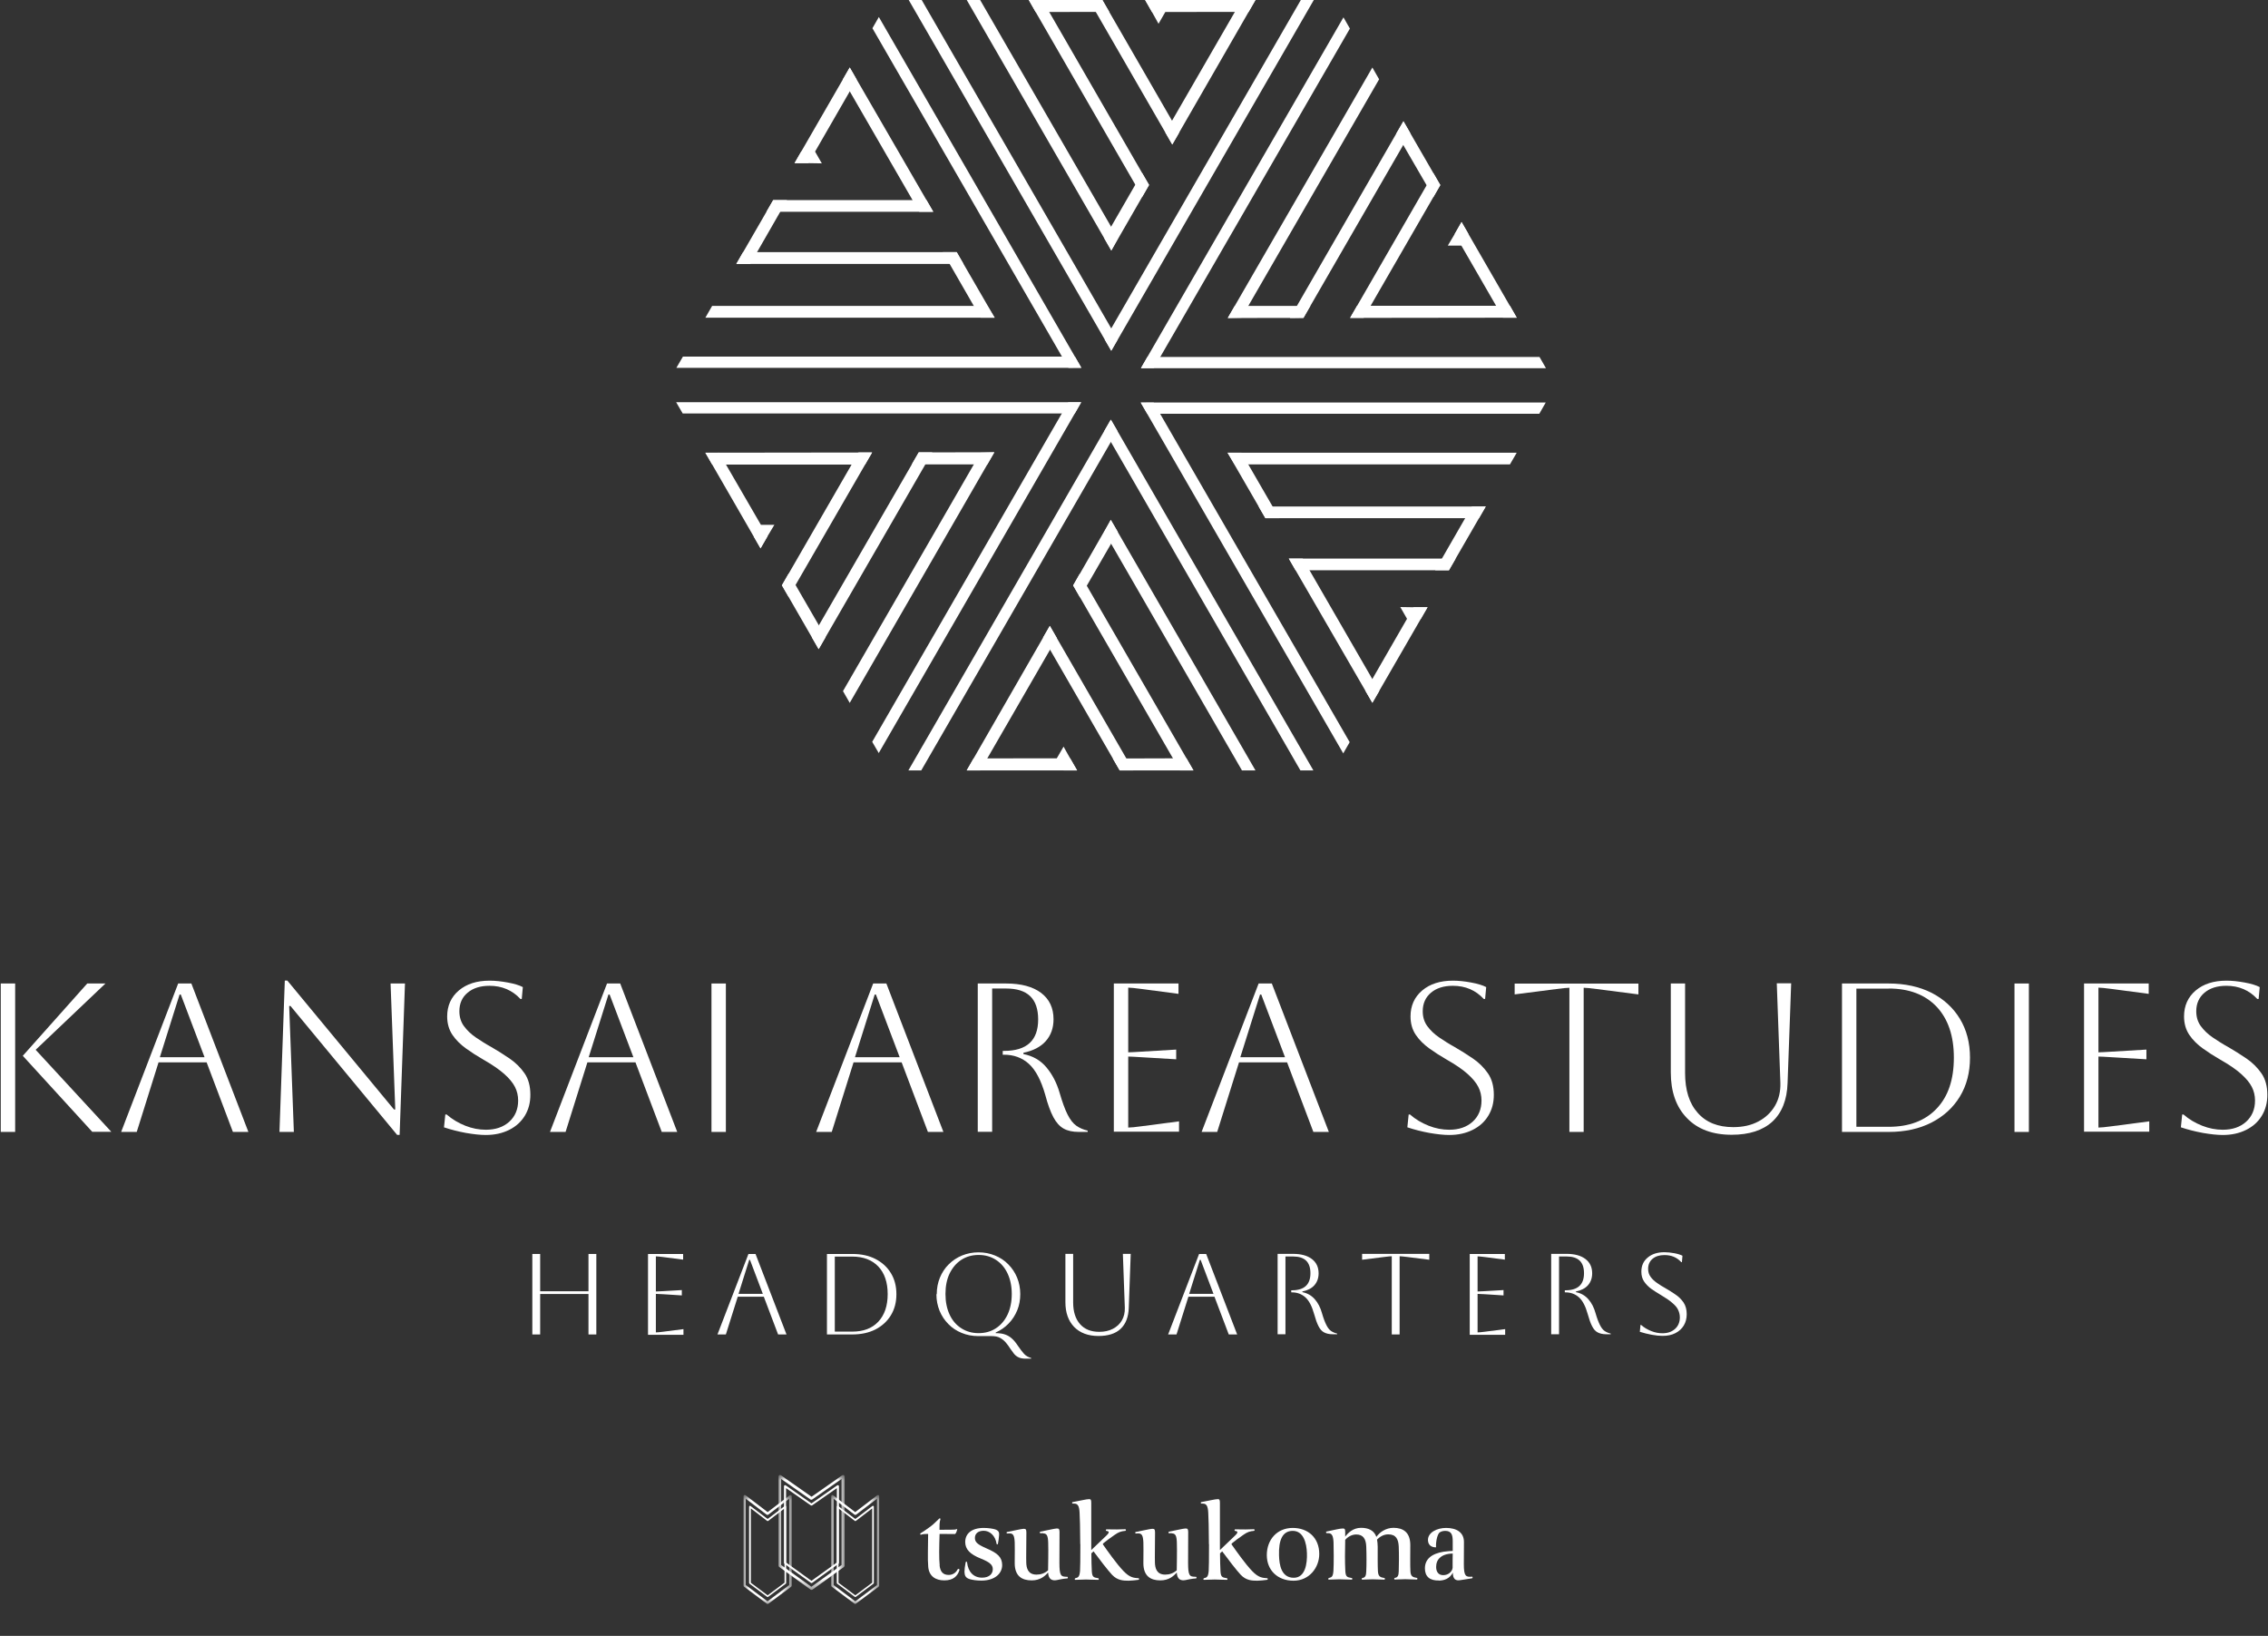 <?xml version="1.0" encoding="UTF-8"?>
<svg id="_レイヤー_1" data-name="レイヤー 1" xmlns="http://www.w3.org/2000/svg" xmlns:xlink="http://www.w3.org/1999/xlink" viewBox="0 0 208 150">
  <rect x="0" y="0" width="208" height="150" fill="#333333" stroke="none"/>
  <defs>
    <style>
      .cls-1 {
        mask: url(#mask-1);
      }

      .cls-2, .cls-3 {
        fill: #fff;
      }

      .cls-4 {
        mask: url(#mask);
      }

      .cls-3 {
        fill-rule: evenodd;
      }

      .cls-5 {
        mask: url(#mask-2-2);
      }
    </style>
    <mask id="mask" x="76.23" y="137.08" width="4.42" height="9.98" maskUnits="userSpaceOnUse">
      <g id="mask-2">
        <polygon id="path-1" class="cls-3" points="76.23 147.07 80.65 147.07 80.65 137.08 76.23 137.08 76.23 147.07"/>
      </g>
    </mask>
    <mask id="mask-1" x="68.19" y="137.08" width="4.42" height="9.98" maskUnits="userSpaceOnUse">
      <g id="mask-4">
        <polygon id="path-3" class="cls-3" points="72.6 147.07 68.19 147.07 68.19 142.08 68.19 137.08 72.6 137.08 72.6 147.07"/>
      </g>
    </mask>
    <mask id="mask-2-2" data-name="mask-2" x="71.39" y="135.24" width="6.05" height="10.54" maskUnits="userSpaceOnUse">
      <g id="mask-6">
        <polygon id="path-5" class="cls-3" points="77.45 135.24 71.39 135.24 71.39 145.78 77.45 145.78 77.45 135.24"/>
      </g>
    </mask>
  </defs>
  <g>
    <g>
      <polygon class="cls-2" points="84.49 70.64 83.31 70.64 101.87 38.48 102.47 39.5 84.49 70.64"/>
      <polygon class="cls-2" points="119.26 70.64 120.45 70.64 101.88 38.48 101.29 39.5 119.26 70.64"/>
      <polygon class="cls-2" points="99.05 54.78 98.42 53.68 101.87 47.67 102.52 48.78 99.05 54.78"/>
      <polygon class="cls-2" points="113.9 70.64 115.14 70.64 101.87 47.67 101.28 48.78 113.9 70.64"/>
      <polygon class="cls-2" points="102.69 70.64 102.06 69.55 108.81 69.53 109.45 70.64 102.69 70.64"/>
      <polyline class="cls-2" points="108.81 69.53 99.03 52.6 98.42 53.68 108.21 70.64 109.45 70.64 108.81 69.53"/>
      <polyline class="cls-2" points="103.29 69.53 96.28 57.39 95.66 58.46 102.69 70.64 103.93 70.64 103.29 69.53"/>
      <polygon class="cls-2" points="89.91 70.64 88.66 70.64 96.28 57.39 96.92 58.5 89.91 70.64"/>
      <polygon class="cls-2" points="88.66 70.64 89.29 69.54 98.14 69.53 98.78 70.64 88.66 70.64"/>
      <polyline class="cls-2" points="98.14 69.53 97.54 68.46 96.92 69.53 97.54 70.64 98.78 70.64 98.14 69.53"/>
    </g>
    <g>
      <polygon class="cls-2" points="123.78 68.05 123.19 69.08 104.62 36.92 105.8 36.91 123.78 68.05"/>
      <polygon class="cls-2" points="141.17 37.94 141.76 36.91 104.62 36.91 105.22 37.94 141.17 37.94"/>
      <polygon class="cls-2" points="117.33 47.51 116.05 47.51 112.58 41.51 113.86 41.51 117.33 47.51"/>
      <polygon class="cls-2" points="138.48 42.58 139.1 41.51 112.58 41.51 113.24 42.58 138.48 42.58"/>
      <polygon class="cls-2" points="132.88 52.29 131.62 52.29 134.99 46.44 136.26 46.44 132.88 52.29"/>
      <polyline class="cls-2" points="134.99 46.44 115.43 46.44 116.05 47.51 135.64 47.51 136.26 46.44 134.99 46.44"/>
      <polyline class="cls-2" points="132.23 51.22 118.2 51.22 118.82 52.29 132.88 52.29 133.5 51.22 132.23 51.22"/>
      <polygon class="cls-2" points="126.49 63.36 125.86 64.44 118.2 51.22 119.48 51.22 126.49 63.36"/>
      <polygon class="cls-2" points="125.86 64.44 125.23 63.35 129.65 55.68 130.92 55.68 125.86 64.44"/>
      <polyline class="cls-2" points="129.65 55.68 128.42 55.66 129.04 56.74 130.3 56.75 130.92 55.68 129.65 55.68"/>
    </g>
    <g>
      <polygon class="cls-2" points="141.19 32.73 141.78 33.76 104.64 33.76 105.23 32.73 141.19 32.73"/>
      <polygon class="cls-2" points="123.8 2.62 123.21 1.59 104.64 33.75 105.82 33.75 123.8 2.62"/>
      <polygon class="cls-2" points="120.17 28.05 119.54 29.15 112.6 29.16 113.24 28.05 120.17 28.05"/>
      <polygon class="cls-2" points="126.48 7.27 125.86 6.19 112.6 29.16 113.86 29.13 126.48 7.27"/>
      <polygon class="cls-2" points="132.09 16.97 131.46 18.06 128.07 12.22 128.71 11.12 132.09 16.97"/>
      <polyline class="cls-2" points="128.07 12.22 118.3 29.16 119.54 29.15 129.33 12.19 128.71 11.12 128.07 12.22"/>
      <polyline class="cls-2" points="130.83 17 123.82 29.15 125.06 29.15 132.09 16.97 131.47 15.9 130.83 17"/>
      <polygon class="cls-2" points="138.48 28.04 139.1 29.13 123.82 29.15 124.46 28.04 138.48 28.04"/>
      <polygon class="cls-2" points="139.1 29.13 137.84 29.13 133.41 21.46 134.04 20.36 139.1 29.13"/>
      <polyline class="cls-2" points="133.41 21.46 132.78 22.52 134.02 22.52 134.66 21.43 134.04 20.36 133.41 21.46"/>
    </g>
    <g>
      <polygon class="cls-2" points="119.3 0 120.49 0 101.92 32.16 101.32 31.14 119.3 0"/>
      <polygon class="cls-2" points="84.53 0 83.34 0 101.91 32.16 102.5 31.13 84.53 0"/>
      <polygon class="cls-2" points="104.74 15.86 105.38 16.96 101.92 22.97 101.28 21.86 104.74 15.86"/>
      <polygon class="cls-2" points="89.89 0 88.66 0 101.92 22.97 102.52 21.86 89.89 0"/>
      <polygon class="cls-2" points="101.1 0 101.73 1.09 94.98 1.1 94.35 0 101.1 0"/>
      <polyline class="cls-2" points="94.98 1.1 104.76 18.04 105.38 16.96 95.59 0 94.35 0 94.98 1.1"/>
      <polyline class="cls-2" points="100.5 1.1 107.51 13.25 108.13 12.18 101.1 0 99.86 0 100.5 1.1"/>
      <polygon class="cls-2" points="113.88 0 115.14 0 107.51 13.25 106.87 12.14 113.88 0"/>
      <polygon class="cls-2" points="115.14 0 114.51 1.09 105.65 1.1 105.02 0 115.14 0"/>
      <polyline class="cls-2" points="105.65 1.1 106.25 2.18 106.87 1.1 106.26 0 105.02 0 105.65 1.1"/>
    </g>
    <g>
      <polygon class="cls-2" points="80.01 2.59 80.6 1.56 99.17 33.72 97.99 33.73 80.01 2.59"/>
      <polygon class="cls-2" points="62.63 32.7 62.03 33.73 99.17 33.73 98.58 32.7 62.63 32.7"/>
      <polygon class="cls-2" points="86.47 23.12 87.74 23.12 91.22 29.13 89.93 29.13 86.47 23.12"/>
      <polygon class="cls-2" points="65.31 28.05 64.69 29.13 91.22 29.13 90.55 28.05 65.31 28.05"/>
      <polygon class="cls-2" points="70.91 18.35 72.17 18.35 68.81 24.2 67.53 24.2 70.91 18.35"/>
      <polyline class="cls-2" points="68.81 24.2 88.36 24.2 87.74 23.12 68.15 23.12 67.53 24.2 68.81 24.2"/>
      <polyline class="cls-2" points="71.57 19.42 85.59 19.42 84.97 18.35 70.91 18.35 70.29 19.42 71.57 19.42"/>
      <polygon class="cls-2" points="77.3 7.28 77.93 6.19 85.59 19.42 84.31 19.42 77.3 7.28"/>
      <polygon class="cls-2" points="77.93 6.19 78.56 7.29 74.14 14.96 72.87 14.96 77.93 6.19"/>
      <polyline class="cls-2" points="74.14 14.96 75.37 14.98 74.75 13.9 73.49 13.88 72.87 14.96 74.14 14.96"/>
    </g>
    <g>
      <polygon class="cls-2" points="62.61 37.91 62.01 36.88 99.15 36.88 98.57 37.91 62.61 37.91"/>
      <polygon class="cls-2" points="79.99 68.02 80.59 69.05 99.16 36.89 97.97 36.89 79.99 68.02"/>
      <polygon class="cls-2" points="83.62 42.58 84.26 41.48 91.19 41.47 90.55 42.58 83.62 42.58"/>
      <polygon class="cls-2" points="77.31 63.37 77.93 64.45 91.19 41.47 89.93 41.51 77.31 63.37"/>
      <polygon class="cls-2" points="71.71 53.67 72.34 52.57 75.72 58.41 75.08 59.52 71.71 53.67"/>
      <polyline class="cls-2" points="75.72 58.41 85.5 41.48 84.26 41.48 74.46 58.44 75.08 59.52 75.72 58.41"/>
      <polyline class="cls-2" points="72.96 53.64 79.98 41.49 78.74 41.49 71.71 53.67 72.33 54.74 72.96 53.64"/>
      <polygon class="cls-2" points="65.32 42.6 64.69 41.51 79.98 41.49 79.33 42.6 65.32 42.6"/>
      <polygon class="cls-2" points="64.69 41.51 65.95 41.51 70.39 49.17 69.75 50.28 64.69 41.51"/>
      <polyline class="cls-2" points="70.39 49.17 71.02 48.12 69.78 48.12 69.13 49.2 69.75 50.28 70.39 49.17"/>
    </g>
  </g>
  <g>
    <path class="cls-2" d="M.07,103.79v-13.61h1.32v13.61H.07ZM8.47,103.79l-6.38-6.98,5.91-6.63h1.67l-6.4,6.08,6.94,7.52h-1.75Z"/>
    <path class="cls-2" d="M11.11,103.79l5.23-13.61h1.21l5.23,13.61h-1.42l-2.41-6.38h-4.41l-2,6.38h-1.42ZM16.47,91.19l-1.81,5.75h4.1l-2.18-5.75h-.12Z"/>
    <path class="cls-2" d="M25.63,103.79l.49-13.88h.23l9.78,11.82h.12l-.43-11.55h1.32l-.49,13.88h-.23l-9.78-11.82h-.12l.43,11.55h-1.32Z"/>
    <path class="cls-2" d="M40.72,103.36l.12-1.17h.12c.51.44,1.08.78,1.71,1.03.63.25,1.26.37,1.89.37.88,0,1.59-.24,2.14-.73.54-.49.82-1.14.82-1.95,0-.45-.1-.88-.3-1.26-.2-.39-.53-.78-.99-1.19-.46-.4-1.09-.84-1.9-1.3-.56-.32-1.09-.66-1.59-1.02s-.92-.77-1.24-1.24c-.32-.47-.49-1.04-.49-1.7,0-.98.36-1.78,1.07-2.38.71-.6,1.65-.9,2.82-.9.52,0,1.08.06,1.67.17.6.11,1.06.25,1.38.42l-.1,1.09h-.12c-.74-.8-1.69-1.21-2.84-1.21-.83,0-1.5.21-2,.63-.51.42-.76.99-.76,1.7,0,.53.14.99.42,1.37.28.38.64.73,1.08,1.03.44.3.91.6,1.42.88.58.34,1.15.69,1.7,1.07.55.38,1,.83,1.36,1.35s.53,1.18.53,1.97c0,.73-.17,1.36-.51,1.92-.34.55-.81.98-1.43,1.29-.62.31-1.33.47-2.15.47-.52,0-1.13-.07-1.83-.19-.7-.13-1.37-.3-2-.51Z"/>
    <path class="cls-2" d="M50.44,103.79l5.23-13.61h1.21l5.23,13.61h-1.42l-2.41-6.38h-4.41l-2,6.38h-1.42ZM55.8,91.19l-1.81,5.75h4.1l-2.18-5.75h-.12Z"/>
    <path class="cls-2" d="M65.25,103.79v-13.61h1.32v13.61h-1.32Z"/>
    <path class="cls-2" d="M74.85,103.79l5.23-13.61h1.21l5.23,13.61h-1.42l-2.41-6.38h-4.41l-2,6.38h-1.42ZM80.22,91.19l-1.81,5.75h4.1l-2.18-5.75h-.12Z"/>
    <path class="cls-2" d="M89.67,90.18h2.61c1.37,0,2.44.29,3.2.86.76.58,1.14,1.38,1.14,2.42,0,.8-.24,1.47-.71,2-.47.53-1.16.89-2.05,1.07v.12c.86.17,1.56.57,2.1,1.21.54.64.95,1.42,1.22,2.35.25.86.49,1.52.73,1.99.24.47.5.81.8,1.02s.64.36,1.04.45v.12h-.8c-.57,0-1.04-.1-1.41-.31-.37-.21-.68-.56-.94-1.05-.26-.49-.51-1.17-.74-2.04-.38-1.33-.88-2.28-1.5-2.84-.62-.56-1.38-.84-2.28-.84h-.12v-.35h.12c2.09,0,3.13-.96,3.13-2.88s-.98-2.84-2.94-2.84h-1.28v13.14h-1.32v-13.61Z"/>
    <path class="cls-2" d="M102.15,103.79v-13.61h5.93v.95l-3.4-.45c-.6-.08-1-.12-1.21-.12v5.93c.17,0,.57-.02,1.21-.06l3.19-.19v.89l-3.19-.19c-.63-.04-1.04-.06-1.21-.06v6.51c.23,0,.64-.04,1.22-.12l3.44-.45v.95h-5.99Z"/>
    <path class="cls-2" d="M110.2,103.79l5.23-13.61h1.21l5.23,13.61h-1.42l-2.41-6.38h-4.41l-2,6.38h-1.42ZM115.56,91.19l-1.81,5.75h4.1l-2.18-5.75h-.12Z"/>
    <path class="cls-2" d="M129.07,103.36l.12-1.17h.12c.5.44,1.08.78,1.71,1.03s1.26.37,1.89.37c.88,0,1.59-.24,2.14-.73.54-.49.82-1.14.82-1.95,0-.45-.1-.88-.3-1.26-.2-.39-.53-.78-.99-1.19s-1.09-.84-1.9-1.3c-.56-.32-1.09-.66-1.59-1.02s-.92-.77-1.24-1.24-.49-1.04-.49-1.7c0-.98.36-1.78,1.07-2.38.71-.6,1.65-.9,2.82-.9.52,0,1.08.06,1.67.17.6.11,1.06.25,1.38.42l-.1,1.09h-.12c-.74-.8-1.68-1.21-2.84-1.21-.83,0-1.5.21-2,.63-.5.42-.76.99-.76,1.7,0,.53.14.99.42,1.37.28.38.64.73,1.08,1.03.44.3.91.6,1.42.88.58.34,1.15.69,1.7,1.07.55.38,1,.83,1.36,1.35s.54,1.18.54,1.97c0,.73-.17,1.36-.51,1.92s-.81.98-1.43,1.29c-.62.31-1.33.47-2.15.47-.52,0-1.13-.07-1.83-.19-.7-.13-1.37-.3-2-.51Z"/>
    <path class="cls-2" d="M143.93,103.79v-13.22c-.19,0-.6.04-1.21.12l-3.81.49v-.99h11.35v.99l-3.81-.49c-.61-.08-1.01-.12-1.21-.12v13.22h-1.32Z"/>
    <path class="cls-2" d="M153.22,90.18h1.32v8.2c0,1.57.38,2.79,1.16,3.66.77.88,1.86,1.31,3.26,1.31.88,0,1.65-.17,2.3-.52.65-.34,1.16-.82,1.52-1.43.36-.61.52-1.31.5-2.1l-.33-9.14h1.32l-.33,9.14c-.05,1.55-.52,2.73-1.39,3.54-.87.8-2.12,1.21-3.74,1.21-1.75,0-3.12-.51-4.1-1.53-.99-1.02-1.48-2.41-1.48-4.19v-8.17Z"/>
    <path class="cls-2" d="M168.93,103.79v-13.61h4.28c1.5,0,2.81.29,3.93.85,1.11.57,1.98,1.36,2.6,2.38.62,1.02.93,2.21.93,3.57s-.31,2.55-.93,3.57c-.62,1.02-1.49,1.81-2.6,2.38-1.12.57-2.42.86-3.93.86h-4.28ZM173.21,90.65h-2.96v12.67h2.96c1.88,0,3.35-.56,4.4-1.67,1.06-1.11,1.58-2.67,1.58-4.67s-.53-3.55-1.58-4.67c-1.06-1.11-2.52-1.67-4.4-1.67Z"/>
    <path class="cls-2" d="M184.75,103.79v-13.61h1.32v13.61h-1.32Z"/>
    <path class="cls-2" d="M191.13,103.79v-13.61h5.93v.95l-3.4-.45c-.6-.08-1-.12-1.21-.12v5.93c.17,0,.57-.02,1.21-.06l3.19-.19v.89l-3.19-.19c-.63-.04-1.04-.06-1.21-.06v6.51c.23,0,.64-.04,1.22-.12l3.44-.45v.95h-5.99Z"/>
    <path class="cls-2" d="M200.01,103.36l.12-1.17h.12c.5.44,1.08.78,1.71,1.03s1.26.37,1.89.37c.88,0,1.59-.24,2.14-.73.54-.49.82-1.14.82-1.95,0-.45-.1-.88-.3-1.26-.2-.39-.53-.78-.99-1.19s-1.09-.84-1.9-1.3c-.56-.32-1.09-.66-1.59-1.02s-.92-.77-1.24-1.24-.49-1.04-.49-1.7c0-.98.36-1.78,1.07-2.38.71-.6,1.65-.9,2.82-.9.52,0,1.08.06,1.67.17.6.11,1.06.25,1.38.42l-.1,1.09h-.12c-.74-.8-1.68-1.21-2.84-1.21-.83,0-1.5.21-2,.63-.5.42-.76.99-.76,1.7,0,.53.14.99.42,1.37.28.38.64.73,1.08,1.03.44.3.91.6,1.42.88.58.34,1.15.69,1.7,1.07.55.38,1,.83,1.36,1.35s.54,1.18.54,1.97c0,.73-.17,1.36-.51,1.92s-.81.98-1.43,1.29c-.62.31-1.33.47-2.15.47-.52,0-1.13-.07-1.83-.19-.7-.13-1.37-.3-2-.51Z"/>
  </g>
  <g>
    <path class="cls-2" d="M48.82,122.36v-7.38h.72v3.42h4.43v-3.42h.72v7.38h-.72v-3.71h-4.43v3.71h-.72Z"/>
    <path class="cls-2" d="M59.43,122.36v-7.38h3.22v.52l-1.85-.24c-.32-.04-.54-.06-.65-.06v3.22c.09,0,.31-.01.65-.03l1.73-.1v.49l-1.73-.11c-.34-.02-.56-.03-.65-.03v3.53c.13,0,.35-.02.66-.06l1.87-.24v.52h-3.25Z"/>
    <path class="cls-2" d="M65.8,122.36l2.84-7.38h.65l2.84,7.38h-.77l-1.31-3.46h-2.39l-1.09,3.46h-.77ZM68.71,115.52l-.98,3.12h2.23l-1.18-3.12h-.06Z"/>
    <path class="cls-2" d="M75.84,122.36v-7.38h2.32c.82,0,1.53.15,2.13.46.6.31,1.08.74,1.41,1.29.34.55.51,1.2.51,1.94s-.17,1.38-.51,1.94c-.34.55-.81.98-1.41,1.29-.61.31-1.32.46-2.13.46h-2.32ZM78.16,115.22h-1.6v6.88h1.6c1.02,0,1.82-.3,2.39-.91.57-.61.86-1.45.86-2.53s-.29-1.93-.86-2.53c-.57-.6-1.37-.91-2.39-.91Z"/>
    <path class="cls-2" d="M85.91,118.66c0-.54.1-1.05.29-1.51s.46-.88.81-1.22c.35-.35.76-.62,1.22-.81.47-.19.97-.29,1.51-.29s1.05.1,1.51.29c.47.19.88.46,1.22.81.35.35.62.76.81,1.22s.29.97.29,1.51-.09,1.03-.28,1.49c-.19.46-.45.86-.79,1.21-.34.35-.73.62-1.18.82v.06c.34,0,.62.04.85.12s.44.2.63.37c.19.17.37.39.54.65.22.32.41.57.57.75s.39.31.66.39v.06h-.5c-.27,0-.5-.04-.67-.13-.17-.08-.31-.2-.42-.34s-.22-.29-.32-.44c-.12-.19-.25-.37-.4-.55-.15-.18-.33-.33-.53-.44-.21-.12-.47-.17-.8-.17h-1.22c-.54,0-1.05-.1-1.51-.29-.47-.19-.88-.46-1.22-.81-.35-.35-.62-.76-.81-1.22-.19-.47-.29-.97-.29-1.51ZM86.71,118.66c0,.72.13,1.34.38,1.88s.61.96,1.07,1.25c.46.3.99.45,1.59.45s1.14-.15,1.59-.45c.46-.3.81-.72,1.07-1.26.25-.54.38-1.17.38-1.88s-.13-1.33-.38-1.87c-.25-.54-.61-.96-1.07-1.26-.46-.3-.99-.45-1.59-.45s-1.13.15-1.59.45-.81.72-1.07,1.25c-.26.54-.38,1.17-.38,1.88Z"/>
    <path class="cls-2" d="M97.7,114.97h.72v4.45c0,.85.21,1.51.63,1.99s1.01.71,1.77.71c.48,0,.89-.09,1.25-.28.36-.19.63-.44.82-.77s.28-.71.27-1.14l-.18-4.96h.72l-.18,4.96c-.03.84-.28,1.48-.75,1.92-.47.44-1.15.65-2.03.65-.95,0-1.69-.28-2.23-.83-.53-.55-.8-1.31-.8-2.27v-4.43Z"/>
    <path class="cls-2" d="M107.13,122.36l2.84-7.38h.65l2.84,7.38h-.77l-1.31-3.46h-2.39l-1.09,3.46h-.77ZM110.04,115.52l-.98,3.12h2.23l-1.18-3.12h-.06Z"/>
    <path class="cls-2" d="M117.17,114.97h1.41c.75,0,1.32.16,1.73.47.41.31.62.75.62,1.31,0,.44-.13.8-.38,1.09s-.63.48-1.11.58v.06c.46.09.84.31,1.14.65s.52.77.66,1.28c.13.46.27.82.4,1.08.13.26.27.44.43.55.16.11.35.19.56.24v.06h-.43c-.31,0-.56-.06-.77-.17s-.37-.3-.51-.57c-.14-.27-.27-.64-.4-1.11-.2-.72-.47-1.24-.81-1.54-.34-.3-.75-.45-1.23-.45h-.06v-.19h.06c1.13,0,1.7-.52,1.7-1.56s-.53-1.54-1.59-1.54h-.7v7.13h-.72v-7.38Z"/>
    <path class="cls-2" d="M127.64,122.36v-7.17c-.11,0-.32.02-.65.06l-2.07.26v-.54h6.16v.54l-2.07-.26c-.33-.04-.55-.06-.65-.06v7.17h-.72Z"/>
    <path class="cls-2" d="M134.79,122.36v-7.38h3.22v.52l-1.85-.24c-.32-.04-.54-.06-.65-.06v3.22c.09,0,.31-.01.65-.03l1.73-.1v.49l-1.73-.11c-.34-.02-.56-.03-.65-.03v3.53c.13,0,.35-.02.66-.06l1.87-.24v.52h-3.25Z"/>
    <path class="cls-2" d="M142.26,114.97h1.41c.75,0,1.32.16,1.73.47.41.31.62.75.62,1.31,0,.44-.13.8-.38,1.09s-.63.48-1.11.58v.06c.46.09.84.31,1.14.65s.52.77.66,1.28c.13.46.27.82.4,1.08.13.26.27.44.43.55.16.11.35.19.56.24v.06h-.43c-.31,0-.56-.06-.77-.17s-.37-.3-.51-.57c-.14-.27-.27-.64-.4-1.11-.2-.72-.47-1.24-.81-1.54-.34-.3-.75-.45-1.23-.45h-.06v-.19h.06c1.13,0,1.7-.52,1.7-1.56s-.53-1.54-1.59-1.54h-.7v7.13h-.72v-7.38Z"/>
    <path class="cls-2" d="M150.39,122.12l.06-.63h.06c.27.24.58.42.93.56s.69.2,1.02.2c.48,0,.86-.13,1.16-.4.29-.26.44-.62.44-1.06,0-.25-.06-.47-.16-.69s-.29-.43-.54-.64c-.25-.22-.59-.45-1.03-.71-.3-.18-.59-.36-.86-.55-.27-.19-.5-.42-.68-.68s-.26-.56-.26-.92c0-.53.19-.97.58-1.29.39-.33.9-.49,1.53-.49.28,0,.58.03.91.09.32.06.57.14.75.23l-.05.59h-.06c-.4-.44-.91-.65-1.54-.65-.45,0-.81.11-1.09.34-.27.23-.41.54-.41.92,0,.29.08.54.23.74.15.21.35.39.59.56.24.17.5.33.77.48.32.18.62.38.92.58.3.2.55.45.74.73.19.29.29.64.29,1.07,0,.39-.09.74-.27,1.04-.18.3-.44.53-.77.7-.33.17-.72.25-1.17.25-.28,0-.61-.03-.99-.1s-.74-.16-1.09-.27Z"/>
  </g>
  <g>
    <g>
      <path class="cls-2" d="M86.17,143.53c.06.57.3.88.84.88.36,0,.66-.2.81-.5.06-.11.2-.04.17.06-.18.57-.58.94-1.39.94s-1.39-.39-1.47-1.23c-.07-.76-.01-1.81-.01-3.03-.16,0-.47,0-.66.07-.07.02-.1-.1-.03-.13.21-.13.56-.36.92-.63.31-.23.6-.55.79-.72.07-.06.13.02.1.09-.02.08-.06.19-.07.4-.01.16-.01.42-.01.54.19,0,.6-.01,1.19-.01.19,0,.3-.01.44-.06-.02.16-.12.42-.2.46-.3,0-.78-.01-1.42-.01-.04,1.23-.06,2.23.01,2.89Z"/>
      <path class="cls-2" d="M88.45,144.17c0-.23.04-.56.11-.91.02-.1.13-.09.13,0,.1.88.6,1.41,1.4,1.4.66-.01.96-.37.96-.78s-.31-.65-1.1-.97c-1-.4-1.42-.85-1.43-1.51,0-.77.57-1.29,1.67-1.3.43,0,.86.06,1.1.14.31.12.35.27.34.5-.01.21-.07.65-.11.82-.02.07-.11.07-.12,0-.12-.77-.64-1.21-1.21-1.2-.5.01-.78.27-.78.66s.25.6,1.05.95c1.03.44,1.44.81,1.45,1.53,0,.79-.68,1.42-1.89,1.43-.46,0-.82-.06-1.07-.13-.31-.09-.49-.25-.49-.64Z"/>
      <path class="cls-2" d="M95.64,140.58c-.08,0-.11,0-.21.01-.08.01-.1-.13-.01-.15.55-.1,1.26-.28,1.49-.29.23-.01.25.08.26.32,0,.72-.01,1.85-.01,2.8,0,1.24.13,1.31.72,1.31.07,0,.08.15,0,.15-.36.02-.72.1-.95.15-.38.07-.77,0-.81-.69-.31.35-.74.72-1.51.72-.87,0-1.55-.38-1.55-1.58,0-1.03.02-1.54,0-1.9-.03-.62-.13-.83-.47-.83-.08,0-.12,0-.21.01-.08.01-.1-.13-.01-.14.55-.1,1.27-.28,1.5-.29.23-.01.25.08.26.34,0,.9-.03,2.44-.01,2.79.02.42.12,1.07.94,1.07.4,0,.74-.12,1.06-.39,0-.27.04-1.79.01-2.56-.02-.62-.13-.83-.47-.83Z"/>
      <path class="cls-2" d="M99.07,141.58c0-1.23-.04-2.7-.06-2.87-.03-.61-.16-.84-.49-.84h-.13c-.08,0-.1-.13-.01-.14.72-.13,1.25-.27,1.52-.27.14,0,.18.08.18.34v4.33c.43-.4.9-.85,1.39-1.33.12-.12.4-.39.02-.42-.09,0-.1-.15,0-.15.31,0,.63.01.94.01.28,0,.45-.02.75-.02.12,0,.1.13.02.15-.36.03-.59.1-.95.35-.5.34-.78.56-1.04.77-.09.08-.08.11-.02.18.34.48,1.21,1.73,1.86,2.4.58.6.95.61,1.35.64.09,0,.11.12,0,.15-.2.03-.65.08-.89.08-.49,0-1.03-.02-1.53-.55-.41-.45-1.1-1.34-1.69-2.14l-.2.18c0,.63.02,1.22.04,1.62.03.56.16.59.58.66.08,0,.09.15,0,.15-.37,0-.87-.03-1.12-.03-.18,0-.79.03-.97.03-.08,0-.07-.13,0-.15.25-.06.38-.1.43-.66.02-.23.03-1.13.03-2.45Z"/>
      <path class="cls-2" d="M107.44,140.58c-.08,0-.11,0-.21.01-.08.01-.1-.13-.01-.15.55-.1,1.26-.28,1.49-.29.23-.01.25.08.26.32,0,.72-.01,1.85-.01,2.8,0,1.24.13,1.31.72,1.31.07,0,.08.15,0,.15-.36.02-.72.1-.95.15-.38.07-.77,0-.81-.69-.31.35-.74.72-1.51.72-.87,0-1.55-.38-1.55-1.58,0-1.03.02-1.54,0-1.9-.03-.62-.13-.83-.47-.83-.08,0-.12,0-.21.01-.08.01-.1-.13-.01-.14.55-.1,1.27-.28,1.5-.29.23-.01.25.08.26.34,0,.9-.03,2.44-.01,2.79.02.42.12,1.07.94,1.07.4,0,.74-.12,1.06-.39,0-.27.04-1.79.01-2.56-.02-.62-.13-.83-.47-.83Z"/>
      <path class="cls-2" d="M110.87,141.58c0-1.23-.04-2.7-.06-2.87-.03-.61-.16-.84-.49-.84h-.13c-.08,0-.1-.13-.01-.14.72-.13,1.25-.27,1.52-.27.14,0,.18.08.18.34v4.33c.43-.4.9-.85,1.39-1.33.12-.12.4-.39.02-.42-.09,0-.1-.15,0-.15.31,0,.63.01.94.01.28,0,.45-.02.75-.02.12,0,.1.13.02.15-.36.03-.59.1-.95.35-.5.34-.78.56-1.04.77-.09.08-.08.11-.02.18.34.48,1.21,1.73,1.86,2.4.58.6.95.61,1.35.64.09,0,.11.12,0,.15-.2.03-.65.08-.89.08-.49,0-1.03-.02-1.53-.55-.41-.45-1.1-1.34-1.69-2.14l-.2.18c0,.63.02,1.22.04,1.62.03.56.16.59.58.66.08,0,.09.15,0,.15-.37,0-.87-.03-1.12-.03-.18,0-.79.03-.97.03-.08,0-.07-.13,0-.15.25-.06.38-.1.43-.66.02-.23.03-1.13.03-2.45Z"/>
      <path class="cls-2" d="M118.56,140.1c1.39,0,2.43.89,2.43,2.39,0,1.24-.91,2.45-2.36,2.45s-2.45-.95-2.45-2.35.93-2.49,2.38-2.49ZM118.56,140.37c-.96,0-1.3.87-1.26,2.24.02.88.21,2.06,1.35,2.06,1.07,0,1.24-1.32,1.21-2.24-.03-.96-.32-2.06-1.3-2.06Z"/>
      <path class="cls-2" d="M121.81,140.58h-.13c-.08,0-.1-.13-.01-.15.72-.15,1.2-.28,1.5-.28.17,0,.2.09.2.35v.4c.25-.34.73-.81,1.45-.81.68,0,1.19.23,1.41.83.31-.44.88-.83,1.57-.83.88,0,1.54.41,1.54,1.58,0,.77-.02,1.86.01,2.39.02.49.22.56.58.62.08,0,.09.15,0,.15-.39,0-.78-.03-1.06-.03-.2,0-.74.02-.95.03-.08,0-.07-.13,0-.15.27-.03.35-.22.36-.6.02-.57.03-1.58,0-2.26-.03-.69-.25-1.13-.96-1.13-.37,0-.72.16-1.03.48.03.16.06.44.06.67,0,.77-.01,1.69.02,2.23.03.49.22.56.58.62.08,0,.09.15,0,.15-.39,0-.78-.03-1.06-.03-.2,0-.74.02-.95.03-.08,0-.07-.13,0-.15.27-.03.35-.22.36-.6.03-.57.03-1.61,0-2.29-.03-.69-.28-1.1-.92-1.1-.47,0-.83.28-1.01.49-.03.98-.03,2.09.01,2.84.03.56.16.59.58.66.08,0,.09.15,0,.15-.37,0-.87-.03-1.12-.03-.18,0-.79.03-.97.03-.08,0-.07-.13,0-.15.25-.06.38-.1.42-.66.04-.55.03-2.26.01-2.61-.03-.62-.16-.84-.49-.84Z"/>
      <path class="cls-2" d="M131.96,144.92c-.84.02-1.28-.37-1.28-1.11,0-.84.6-1.35,1.72-1.53.28-.04.7-.07.83-.07v-.88c0-.59-.11-.96-.69-.96-.21,0-.44.06-.57.2-.13.19-.22.5-.26.88-.01.13-.02.28-.01.43-.44.01-.74-.23-.74-.68,0-.69.83-1.1,1.66-1.1.95,0,1.64.4,1.64,1.29,0,.51-.01,1.49-.01,2.02,0,1.11.17,1.21.74,1.16.08-.01.09.13.01.15l-1.08.17c-.41.07-.68-.08-.68-.69-.29.55-.78.72-1.27.73ZM132.08,142.81c-.27.22-.37.54-.37.87,0,.44.21.75.65.75.47,0,.82-.32.86-.67-.01-.28.01-1.31.01-1.31-.54.01-.92.15-1.15.36Z"/>
    </g>
    <g>
      <g id="Group-5">
        <g class="cls-4">
          <path id="Fill-3" class="cls-3" d="M76.45,145.34l1.99,1.49,1.99-1.49v-7.92l-1.92,1.47s-.09.03-.13,0l-1.93-1.47v7.92ZM78.44,147.07s-.05,0-.07-.02l-2.1-1.57s-.04-.05-.04-.09v-8.2s.02-.08.06-.1c.04-.02.08-.01.11.01l2.03,1.55,2.03-1.55s.08-.03.11-.01c.04.02.06.06.06.1v8.2s-.02.07-.04.09l-2.1,1.57s-.04.02-.06.02h0Z"/>
        </g>
      </g>
      <path id="Fill-6" class="cls-3" d="M76.89,145.12l1.55,1.16,1.55-1.16v-6.81l-1.5,1.15s-.07.02-.09,0l-1.5-1.15v6.81ZM78.44,146.44s-.03,0-.05-.02l-1.62-1.21s-.03-.04-.03-.06v-7s.02-.06.04-.07c.03-.01.06-.01.08,0l1.58,1.2,1.58-1.2s.05-.02.08,0c.03.01.04.04.04.07v7s-.01.05-.03.06l-1.62,1.21s-.03.02-.04.02h0Z"/>
      <g id="Group-12">
        <g class="cls-1">
          <path id="Fill-10" class="cls-3" d="M68.4,145.34l1.99,1.49,1.99-1.49v-7.92l-1.93,1.47s-.09.03-.13,0l-1.93-1.47v7.92ZM70.4,147.07s-.05,0-.07-.02l-2.1-1.57s-.04-.05-.04-.09v-8.2s.02-.08.06-.1c.04-.02.08-.01.12.01l2.03,1.55,2.03-1.55s.08-.03.12-.01c.04.02.06.06.06.1v8.2s-.02.07-.04.09l-2.1,1.57s-.04.02-.07.02h0Z"/>
        </g>
      </g>
      <path id="Fill-13" class="cls-3" d="M68.85,145.12l1.55,1.16,1.55-1.16v-6.81l-1.5,1.15s-.06.02-.09,0l-1.5-1.15v6.81ZM70.4,146.44s-.03,0-.05-.02l-1.62-1.21s-.03-.04-.03-.06v-7s.02-.06.04-.07c.03-.01.06-.01.08,0l1.58,1.2,1.58-1.2s.05-.02.08,0c.03.01.04.04.04.07v7s-.01.05-.03.06l-1.62,1.21s-.03.02-.04.02h0Z"/>
      <g id="Group-19">
        <g class="cls-5">
          <path id="Fill-17" class="cls-3" d="M71.64,143.5l2.77,2,2.77-2v-7.89l-2.7,1.89s-.1.03-.14,0l-2.7-1.89v7.89ZM74.42,145.78s-.05,0-.07-.02l-2.9-2.09s-.05-.06-.05-.1v-8.2s.02-.09.07-.11c.04-.02.09-.02.13,0l2.83,1.98,2.83-1.98s.09-.03.13,0c.04.02.07.06.07.11v8.2s-.02.08-.05.1l-2.9,2.09s-.05.02-.07.02h0Z"/>
        </g>
      </g>
      <path id="Fill-20" class="cls-3" d="M72.09,143.27l2.33,1.68,2.33-1.68v-6.82l-2.28,1.59s-.07.02-.1,0l-2.28-1.59v6.82ZM74.42,145.16s-.04,0-.05-.02l-2.43-1.75s-.04-.05-.04-.08v-7.04s.02-.07.05-.08c.03-.02.07-.01.1,0l2.37,1.66,2.37-1.66s.07-.02.1,0c.03.02.05.05.05.08v7.04s-.01.06-.04.08l-2.42,1.75s-.04.02-.06.02h0Z"/>
    </g>
  </g>
</svg>